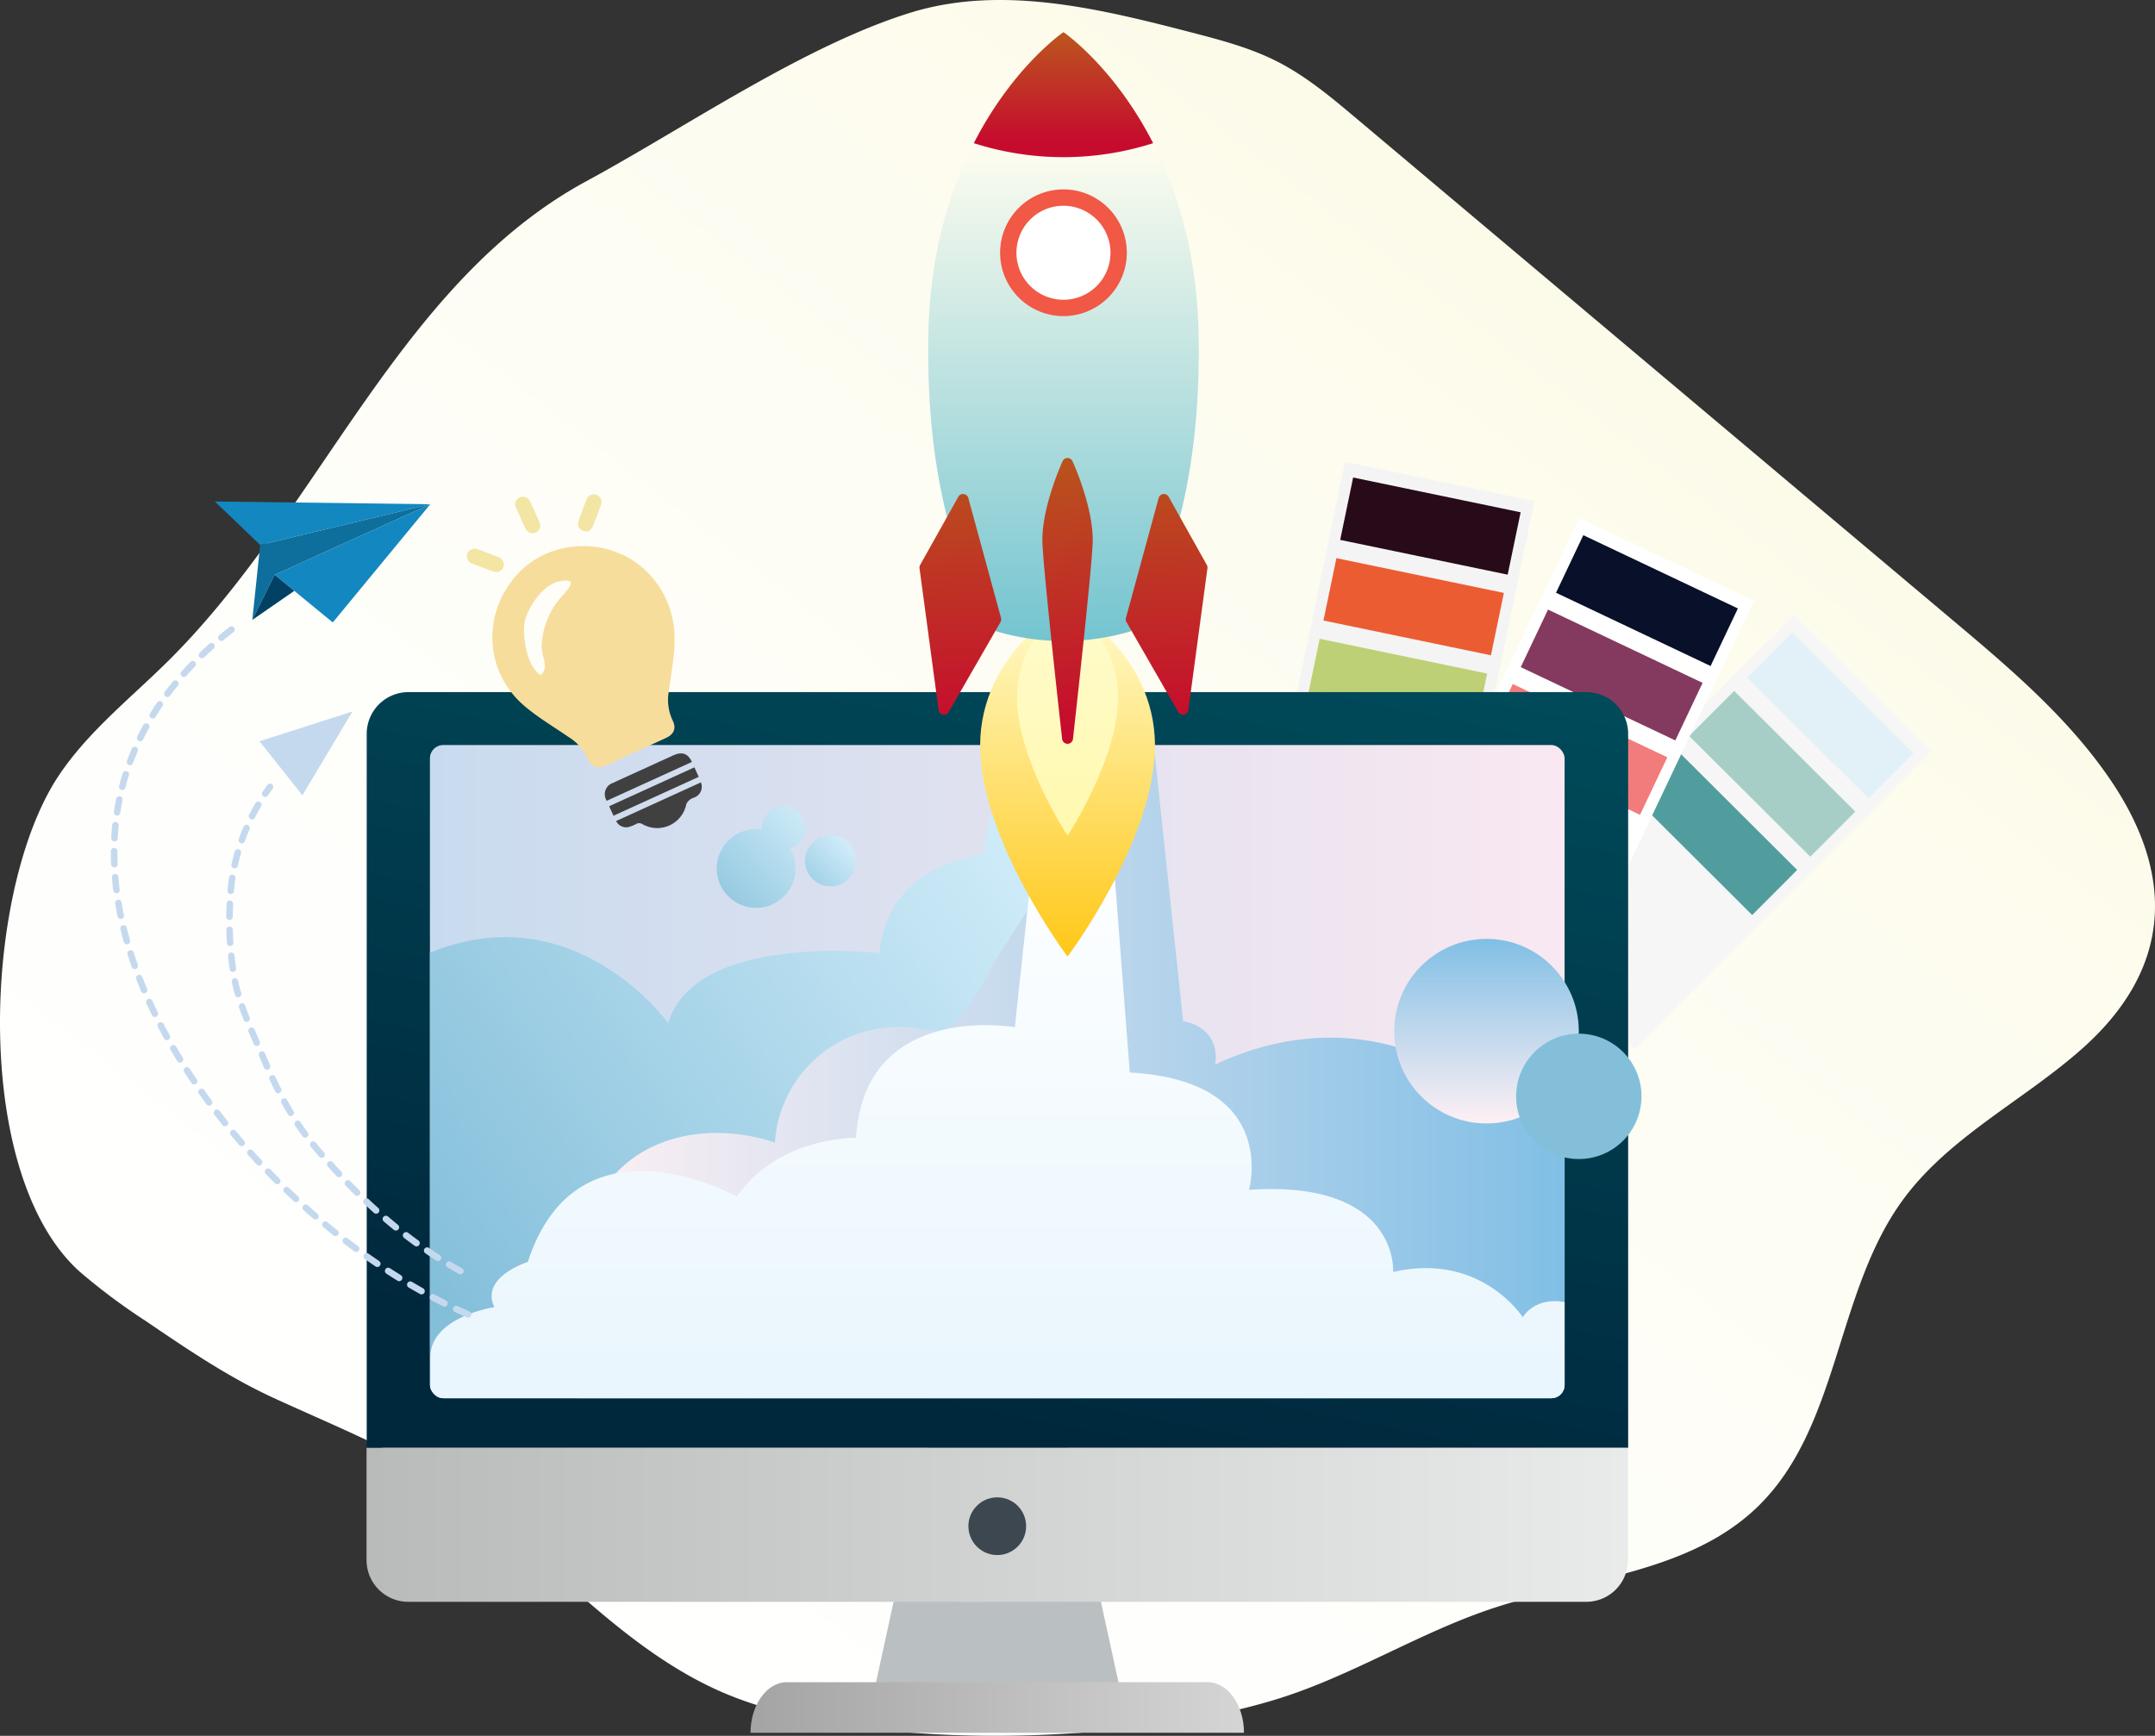 <svg xmlns="http://www.w3.org/2000/svg" xmlns:xlink="http://www.w3.org/1999/xlink" width="497" height="400.338" viewBox="0 0 497 400.338"><rect x="0" y="0" width="497" height="400.338" fill="#333333" stroke="none"/><defs><style>.a,.ab{fill:none;}.b{fill:url(#a);}.c{fill:#f4f4f4;}.d{fill:#270b19;}.e{fill:#ec5c33;}.f{fill:#bed075;}.g{fill:#f6f6f6;}.h{fill:#e2f1f8;}.i{fill:#a6cec7;}.j{fill:#519d9d;}.k{fill:#fff;}.l{fill:#091029;}.m{fill:#843a5e;}.n{fill:#f27b7c;}.o{fill:#babfc2;}.p{fill:url(#b);}.q{fill:url(#c);}.r{fill:#3c4750;}.s{fill:url(#d);}.t{fill:url(#e);}.u{clip-path:url(#f);}.v{fill:url(#g);}.w{fill:url(#h);}.x{fill:url(#i);}.y{fill:#f3e5a3;}.z{fill:#f7dd9c;}.aa{fill:#404040;}.ab{stroke:#c5d9ee;stroke-linecap:round;stroke-linejoin:round;stroke-width:1.5px;stroke-dasharray:3;}.ac{fill:#c5d9ee;}.ad{fill:#1387c0;}.ae{fill:#0e6f9d;}.af{fill:#014163;}.ag{fill:url(#j);}.ah{fill:url(#k);}.ai{fill:url(#l);}.aj{fill:url(#m);}.ak{fill:url(#n);}.al{fill:url(#o);}.am{fill:url(#p);}.an{fill:#f15846;}.ao{fill:url(#q);}.ap{fill:url(#r);}.aq{fill:url(#s);}.ar{fill:url(#t);}</style><linearGradient id="a" x1="0.824" y1="0.188" x2="0.098" y2="0.952" gradientUnits="objectBoundingBox"><stop offset="0" stop-color="#fcfbe7"/><stop offset="0.191" stop-color="#fdfcef"/><stop offset="0.59" stop-color="#fefefb"/><stop offset="1" stop-color="#fff"/></linearGradient><linearGradient id="b" x1="0.367" y1="0.927" x2="0.703" y2="-0.098" gradientUnits="objectBoundingBox"><stop offset="0" stop-color="#00283d"/><stop offset="1" stop-color="#004b5a"/></linearGradient><linearGradient id="c" y1="0.5" x2="1" y2="0.5" gradientUnits="objectBoundingBox"><stop offset="0" stop-color="#b9baba"/><stop offset="1" stop-color="#e9eaea"/></linearGradient><linearGradient id="d" y1="0.5" x2="1" y2="0.5" gradientUnits="objectBoundingBox"><stop offset="0" stop-color="#c8dbee"/><stop offset="1" stop-color="#f9e8f1"/></linearGradient><linearGradient id="e" y1="0.5" x2="1" y2="0.5" gradientUnits="objectBoundingBox"><stop offset="0" stop-color="#a4a4a5"/><stop offset="1" stop-color="#d5d5d6"/></linearGradient><clipPath id="f"><rect class="a" width="261.684" height="150.641" rx="3.059"/></clipPath><linearGradient id="g" x1="1.068" y1="0.263" x2="0.1" y2="0.96" gradientUnits="objectBoundingBox"><stop offset="0" stop-color="#d5effb"/><stop offset="1" stop-color="#84bfda"/></linearGradient><linearGradient id="h" y1="0.5" x2="1" y2="0.5" gradientUnits="objectBoundingBox"><stop offset="0" stop-color="#fef0f4"/><stop offset="1" stop-color="#81bfe5"/></linearGradient><linearGradient id="i" x1="0.5" y1="0.072" x2="0.5" y2="0.98" gradientUnits="objectBoundingBox"><stop offset="0" stop-color="#fff"/><stop offset="1" stop-color="#e9f6fd"/></linearGradient><linearGradient id="j" x1="0.5" y1="1" x2="0.5" gradientUnits="objectBoundingBox"><stop offset="0" stop-color="#ffc717"/><stop offset="1" stop-color="#fffbcc"/></linearGradient><linearGradient id="k" x1="0.5" y1="1" x2="0.5" gradientUnits="objectBoundingBox"><stop offset="0.003" stop-color="#fff9af"/><stop offset="1" stop-color="#fffbcc"/></linearGradient><linearGradient id="l" x1="0.5" y1="1" x2="0.5" gradientUnits="objectBoundingBox"><stop offset="0" stop-color="#73c4d0"/><stop offset="1" stop-color="#fffdef"/></linearGradient><linearGradient id="m" x1="0.5" y1="0.875" x2="0.5" y2="-0.149" gradientUnits="objectBoundingBox"><stop offset="0" stop-color="#c60b2e"/><stop offset="0.783" stop-color="#bc5020"/><stop offset="1" stop-color="#b85b1b"/></linearGradient><linearGradient id="n" x1="0.508" y1="1.066" x2="0.491" y2="-0.291" gradientUnits="objectBoundingBox"><stop offset="0" stop-color="#c60b2e"/><stop offset="1" stop-color="#b85b1b"/></linearGradient><linearGradient id="o" x1="0.508" y1="1.07" x2="0.491" y2="-0.287" xlink:href="#n"/><linearGradient id="p" x1="0.517" y1="0.951" x2="0.49" y2="-0.097" xlink:href="#n"/><linearGradient id="q" x1="0.5" y1="1" x2="0.5" y2="0" xlink:href="#h"/><linearGradient id="r" x1="0.92" y1="0.094" x2="-0.375" y2="1.345" xlink:href="#g"/><linearGradient id="s" x1="1.079" y1="-0.083" x2="-0.104" y2="1.217" xlink:href="#g"/><linearGradient id="t" x1="7.04" y1="5.551" x2="7.04" y2="4.551" xlink:href="#g"/></defs><g transform="translate(-376.981 -1096.652)"><path class="b" d="M379.652,1358.905c-6.212-28.463-1.162-65.169,10.762-83.2,6.859-10.363,16.865-18.15,25.669-26.921,34.837-34.708,52.9-86.921,96.141-110.348,22.806-12.358,50.1-31.214,74.68-38.839,20.924-6.492,43.469-1.007,64.673,4.491,6.76,1.754,13.576,3.527,19.807,6.674,6.766,3.415,12.635,8.342,18.434,13.222q68.621,57.738,137.239,115.477c13.325,11.212,26.828,22.615,36.62,37.016,14.993,22.05,14.342,43.651-6.71,62.223-13.556,11.955-30.643,20.237-41.26,34.866-15.419,21.244-14.507,52.316-33.357,70.588-15.835,15.35-40.134,16.469-61.061,23.42-16.918,5.617-32.234,15.412-49.238,20.775-33.562,10.581-93.444,12.628-126.51-.581-21.429-8.563-37.673-26.713-55.07-41.141-15.822-13.124-31.881-19.058-50.4-27.568-10.449-4.8-20.009-11.3-29.516-17.763a143.291,143.291,0,0,1-15.108-11.274C387.594,1383.012,382.469,1371.8,379.652,1358.905Z" transform="translate(0 0)"/><g transform="translate(667.449 1203.158)"><rect class="c" width="44.619" height="96.998" transform="translate(19.717) rotate(11.728)"/><rect class="d" width="39.45" height="14.692" transform="translate(21.603 3.627) rotate(11.728)"/><rect class="e" width="39.45" height="14.692" transform="translate(17.743 22.223) rotate(11.728)"/><rect class="f" width="39.45" height="14.692" transform="translate(13.882 40.82) rotate(11.728)"/></g><g transform="translate(722.256 1238.47)"><rect class="g" width="44.619" height="96.998" transform="translate(68.478 0) rotate(44.908)"/><rect class="h" width="39.45" height="14.692" transform="translate(68.072 4.068) rotate(44.908)"/><rect class="i" width="39.45" height="14.692" transform="translate(54.664 17.52) rotate(44.908)"/><rect class="j" width="39.45" height="14.692" transform="translate(41.255 30.971) rotate(44.908)"/></g><g transform="translate(699.605 1216.114)"><rect class="k" width="44.619" height="96.998" transform="translate(41.55 0) rotate(25.363)"/><rect class="l" width="39.45" height="14.692" transform="translate(42.529 3.969) rotate(25.363)"/><rect class="m" width="39.45" height="14.692" transform="translate(34.393 21.131) rotate(25.363)"/><rect class="n" width="39.45" height="14.692" transform="translate(26.257 38.294) rotate(25.363)"/></g><g transform="translate(461.517 1256.281)"><path class="o" d="M482.32,1196.233H452.182l-14.513,66.588h59.163Z" transform="translate(-321.792 -1027.009)"/><path class="p" d="M693.51,1154.583a9.62,9.62,0,0,0-9.593-9.593H412.185a9.622,9.622,0,0,0-9.593,9.593v164.708H693.51Z" transform="translate(-402.552 -1144.99)"/><path class="q" d="M402.58,1197.771v25.91a9.621,9.621,0,0,0,9.593,9.594H683.9a9.621,9.621,0,0,0,9.593-9.594v-25.91Z" transform="translate(-402.58 -1023.469)"/><circle class="r" cx="6.655" cy="6.655" r="6.655" transform="translate(138.804 185.711)"/><rect class="s" width="261.684" height="150.641" rx="3.059" transform="translate(14.617 12.204)"/><g transform="translate(88.556 228.345)"><path class="t" d="M534.834,1214.136h-97.07c-4.6,0-8.368,5.25-8.368,11.667H543.2C543.2,1219.386,539.437,1214.136,534.834,1214.136Z" transform="translate(-429.396 -1214.136)"/></g></g><g transform="translate(476.134 1268.485)"><g class="u"><g transform="translate(-0.149 -5.821)"><path class="v" d="M557,1146.923s-21.644,11.258-22.136,31c0,0-22.139,1.8-24.107,22.8,0,0-42.307-4.92-48.7,16.129,0,0-21.647-30.035-55.1-16.129v102.66H557Z" transform="translate(-406.961 -1146.923)"/><g transform="translate(0.231)"><path class="w" d="M644.956,1207.954s-18.457,9.587-16,26.855c0,0-26.455-26.148-64.6-8.388,0,0,1.846-8.153-7.384-10l-7.384-69.5-19.375,29.88-15.234,23.49c-2.761,4.253-8.656,17.575-13.738,18.219a22.66,22.66,0,0,1-5.951-.505,28.575,28.575,0,0,0-32.456,26.416c-9.914-3.309-21.3-3.137-30.362,2.073a28,28,0,0,0-11.4,12.546c-2.246,4.94-.578,11.878-3.758,15.729v28.615H644.956Z" transform="translate(-383.353 -1146.923)"/><path class="x" d="M407.031,1294.648h261.6v-22.162s-6.268-1.549-9.643,3.478c0,0-9.64-15.075-29.886-10.436,0,0,1.446-21.26-33.265-18.942,0,0,7.232-25.128-27.479-27.06l-5.3-68.808H548.114l-6.265,58.373s-34.711-6.185-36.64,25.511c0,0-17.836-.387-27.476,13.53,0,0-36.636-20.488-48.208,15.075,0,0-11.086,3.48-7.714,10.439,0,0-14.781,2.189-14.781,11.594Z" transform="translate(-407.031 -1138.185)"/></g></g></g></g><g transform="translate(484.679 1210.671)"><path class="y" d="M417.93,1137.892a1.735,1.735,0,0,1-1.958,2.418,3.455,3.455,0,0,1-.538-.158c-1.536-.568-3.071-1.136-4.6-1.717a1.739,1.739,0,0,1-1.232-1.546,1.685,1.685,0,0,1,.911-1.7,1.782,1.782,0,0,1,1.578-.069c1.6.588,3.207,1.166,4.785,1.8a2,2,0,0,1,1.053.967" transform="translate(-409.594 -1122.445)"/><path class="y" d="M419.957,1139.6a2.039,2.039,0,0,1-1.932-.294,1.633,1.633,0,0,1-.627-1.724,7.7,7.7,0,0,1,.294-.924c.528-1.423,1.05-2.847,1.6-4.263a1.719,1.719,0,0,1,1.562-1.208,1.685,1.685,0,0,1,1.681.935,1.762,1.762,0,0,1,.069,1.529c-.594,1.618-1.179,3.24-1.823,4.835a5.444,5.444,0,0,1-.819,1.116" transform="translate(-391.734 -1131.178)"/><path class="y" d="M414.236,1136.22c-.386-.855-.812-1.694-1.156-2.562a1.624,1.624,0,0,1,.492-1.859,1.667,1.667,0,0,1,1.76-.34,1.863,1.863,0,0,1,1.1,1.08c.7,1.519,1.407,3.035,2.077,4.564a1.813,1.813,0,0,1-.515,2.3,1.743,1.743,0,0,1-2.176-.109,2.89,2.89,0,0,1-.6-.872c-.353-.717-.67-1.456-1.007-2.186Z" transform="translate(-401.838 -1130.786)"/><path class="z" d="M444.413,1182.241c-2.332,1.063-4.66,2.14-7,3.187-1.79.8-3.233.317-3.986-1.512a11.425,11.425,0,0,0-4.438-5.066c-3.444-2.374-7.1-4.511-10.26-7.219-8.94-7.671-9.808-20.548-2.246-29.6,8.13-9.729,23.817-9.627,31.891.158,4.188,5.065,5.528,10.891,4.878,17.278-.3,2.959-.789,5.9-1.192,8.851a11.1,11.1,0,0,0,.882,6.677c.908,1.81.317,3.2-1.539,4.055-2.325,1.076-4.66,2.13-6.991,3.193m-14.986-39.051c-.129-.449-.832-.621-2.523-.294-3.738.727-6.925,5.439-7.936,8.768-.819,2.7.165,8.718,1.787,11.036,1.2,1.711,1.978,2.645,2.652.373.337-1.143-.687-3.7-.667-5.023a17.69,17.69,0,0,1,1.01-5.505,17.493,17.493,0,0,1,3.345-5.8c1.083-1.215,2.549-2.787,2.332-3.553" transform="translate(-405.517 -1122.863)"/><path class="aa" d="M419.523,1159.209q.5,1.1,1,2.192l19.656-8.966q-.5-1.094-1-2.192Z" transform="translate(-386.733 -1087.285)"/><path class="aa" d="M435.079,1149.691c-2.305,1.037-4.6,2.094-6.9,3.144-2.361,1.077-4.732,2.136-7.083,3.24a2.743,2.743,0,0,0-1.509,4.006l.056.122,19.659-8.966C438.408,1149.311,437.048,1148.806,435.079,1149.691Z" transform="translate(-387.422 -1089.527)"/><path class="aa" d="M423.268,1161.472a7.532,7.532,0,0,0,1.334-.574,1.426,1.426,0,0,1,1.529.053,6.849,6.849,0,0,0,10.062-4.613,2.624,2.624,0,0,1,.885-1.1,4.1,4.1,0,0,1,.931-.449,2.645,2.645,0,0,0,1.559-3.5l-19.56,8.919A2.575,2.575,0,0,0,423.268,1161.472Z" transform="translate(-385.614 -1084.863)"/></g><path class="ab" d="M446.275,1263.281c-13.1-7.232-24.5-17.747-34-29.236-4.815-5.815-8.3-12.568-11.241-19.487-2.741-6.443-6.139-13.242-7.107-20.2a78.623,78.623,0,0,1-.416-20.686,48,48,0,0,1,8.86-22.066" transform="translate(36.882 126.524)"/><path class="ab" d="M466.582,1298.657c-55.562-24.173-118.987-108.119-54.393-158.077" transform="translate(18.349 101.138)"/><path class="ac" d="M395.1,1153.208l9.906,12.47,11.54-19.336Z" transform="translate(41.721 114.403)"/><g transform="translate(426.536 1212.313)"><path class="ad" d="M402.439,1141.7l-10.452-10.024,49.675.626Z" transform="translate(-391.987 -1131.676)"/><path class="ad" d="M396.163,1148.139l13.4,11,22.49-27.27Z" transform="translate(-382.373 -1131.24)"/><path class="ae" d="M396.419,1141.263l-1.816,17.292,5.155-10.416,35.885-16.274Z" transform="translate(-385.967 -1131.24)"/><path class="af" d="M394.6,1147.209l9.684-6.7-4.529-3.718Z" transform="translate(-385.967 -1119.894)"/></g><g transform="translate(589.036 1104.062)"><path class="ag" d="M465.589,1138.924s-20.158,10.67-20.158,32.409,20.158,48.621,20.158,48.621,20.161-26.878,20.161-48.621S465.589,1138.924,465.589,1138.924Z" transform="translate(-431.44 -1006.737)"/><path class="ah" d="M459.662,1138.924s-11.657,7-11.657,21.257,11.657,31.885,11.657,31.885,11.661-17.628,11.661-31.885S459.662,1138.924,459.662,1138.924Z" transform="translate(-425.514 -1006.737)"/><path class="ai" d="M452.327,1106.65c-5.5,10.742-10.042,25.088-10.468,43.479-1.133,48.7,15.571,69.085,15.571,69.085a54.655,54.655,0,0,0,31.145,0s16.707-20.385,15.574-69.085c-.426-18.391-4.973-32.737-10.469-43.479a67.87,67.87,0,0,1-41.352,0Z" transform="translate(-439.793 -1081.043)"/><path class="aj" d="M465.666,1098.9s-11.624,7.9-20.676,25.607a67.87,67.87,0,0,0,41.352,0C477.29,1106.8,465.666,1098.9,465.666,1098.9Z" transform="translate(-432.456 -1098.896)"/><g transform="translate(0 98.219)"><path class="ak" d="M474.3,1147.514l-8.8-15.716a1.247,1.247,0,0,0-1.248-.634,1.26,1.26,0,0,0-1.06.915l-7.542,27.657a1.242,1.242,0,0,0,.122.958l11.941,20.745a1.261,1.261,0,0,0,1.09.631,1.209,1.209,0,0,0,.241-.027,1.245,1.245,0,0,0,1-1.063l4.4-32.687A1.252,1.252,0,0,0,474.3,1147.514Z" transform="translate(-408.032 -1122.848)"/><path class="al" d="M452.46,1132.08a1.26,1.26,0,0,0-1.06-.915,1.221,1.221,0,0,0-1.248.634l-8.8,15.716a1.252,1.252,0,0,0-.145.779l4.4,32.687a1.253,1.253,0,0,0,1,1.063,1.208,1.208,0,0,0,.241.027,1.261,1.261,0,0,0,1.09-.631l11.941-20.745a1.243,1.243,0,0,0,.122-.958Z" transform="translate(-441.195 -1122.85)"/><path class="am" d="M455.582,1128.638a1.259,1.259,0,0,0-1.139.73c-.2.449-5.033,11.06-4.643,19.111.373,7.787,4.366,43.449,4.534,44.962a1.258,1.258,0,0,0,2.5,0c.168-1.513,4.158-37.175,4.534-44.962.386-8.051-4.438-18.662-4.643-19.111A1.261,1.261,0,0,0,455.582,1128.638Z" transform="translate(-421.434 -1128.638)"/></g><g transform="translate(18.597 36.276)"><circle class="k" cx="12.728" cy="12.728" r="12.728" transform="translate(1.885 1.883)"/><path class="an" d="M461.439,1139.1a14.611,14.611,0,1,1,14.61-14.613A14.629,14.629,0,0,1,461.439,1139.1Zm0-25.455a10.843,10.843,0,1,0,10.842,10.842A10.858,10.858,0,0,0,461.439,1113.649Z" transform="translate(-446.826 -1109.881)"/></g></g><circle class="ao" cx="21.285" cy="21.285" r="21.285" transform="translate(698.526 1313.192)"/><circle class="ap" cx="5.882" cy="5.882" r="5.882" transform="translate(562.654 1289.31)"/><path class="aq" d="M447.237,1157.486a4.956,4.956,0,0,0-9.877.833,8.605,8.605,0,0,0-1.278-.129,9.081,9.081,0,1,0,7.728,4.468A4.95,4.95,0,0,0,447.237,1157.486Z" transform="translate(115.375 129.688)"/><circle class="ar" cx="14.457" cy="14.457" r="14.457" transform="translate(726.64 1335.052)"/></g></svg>